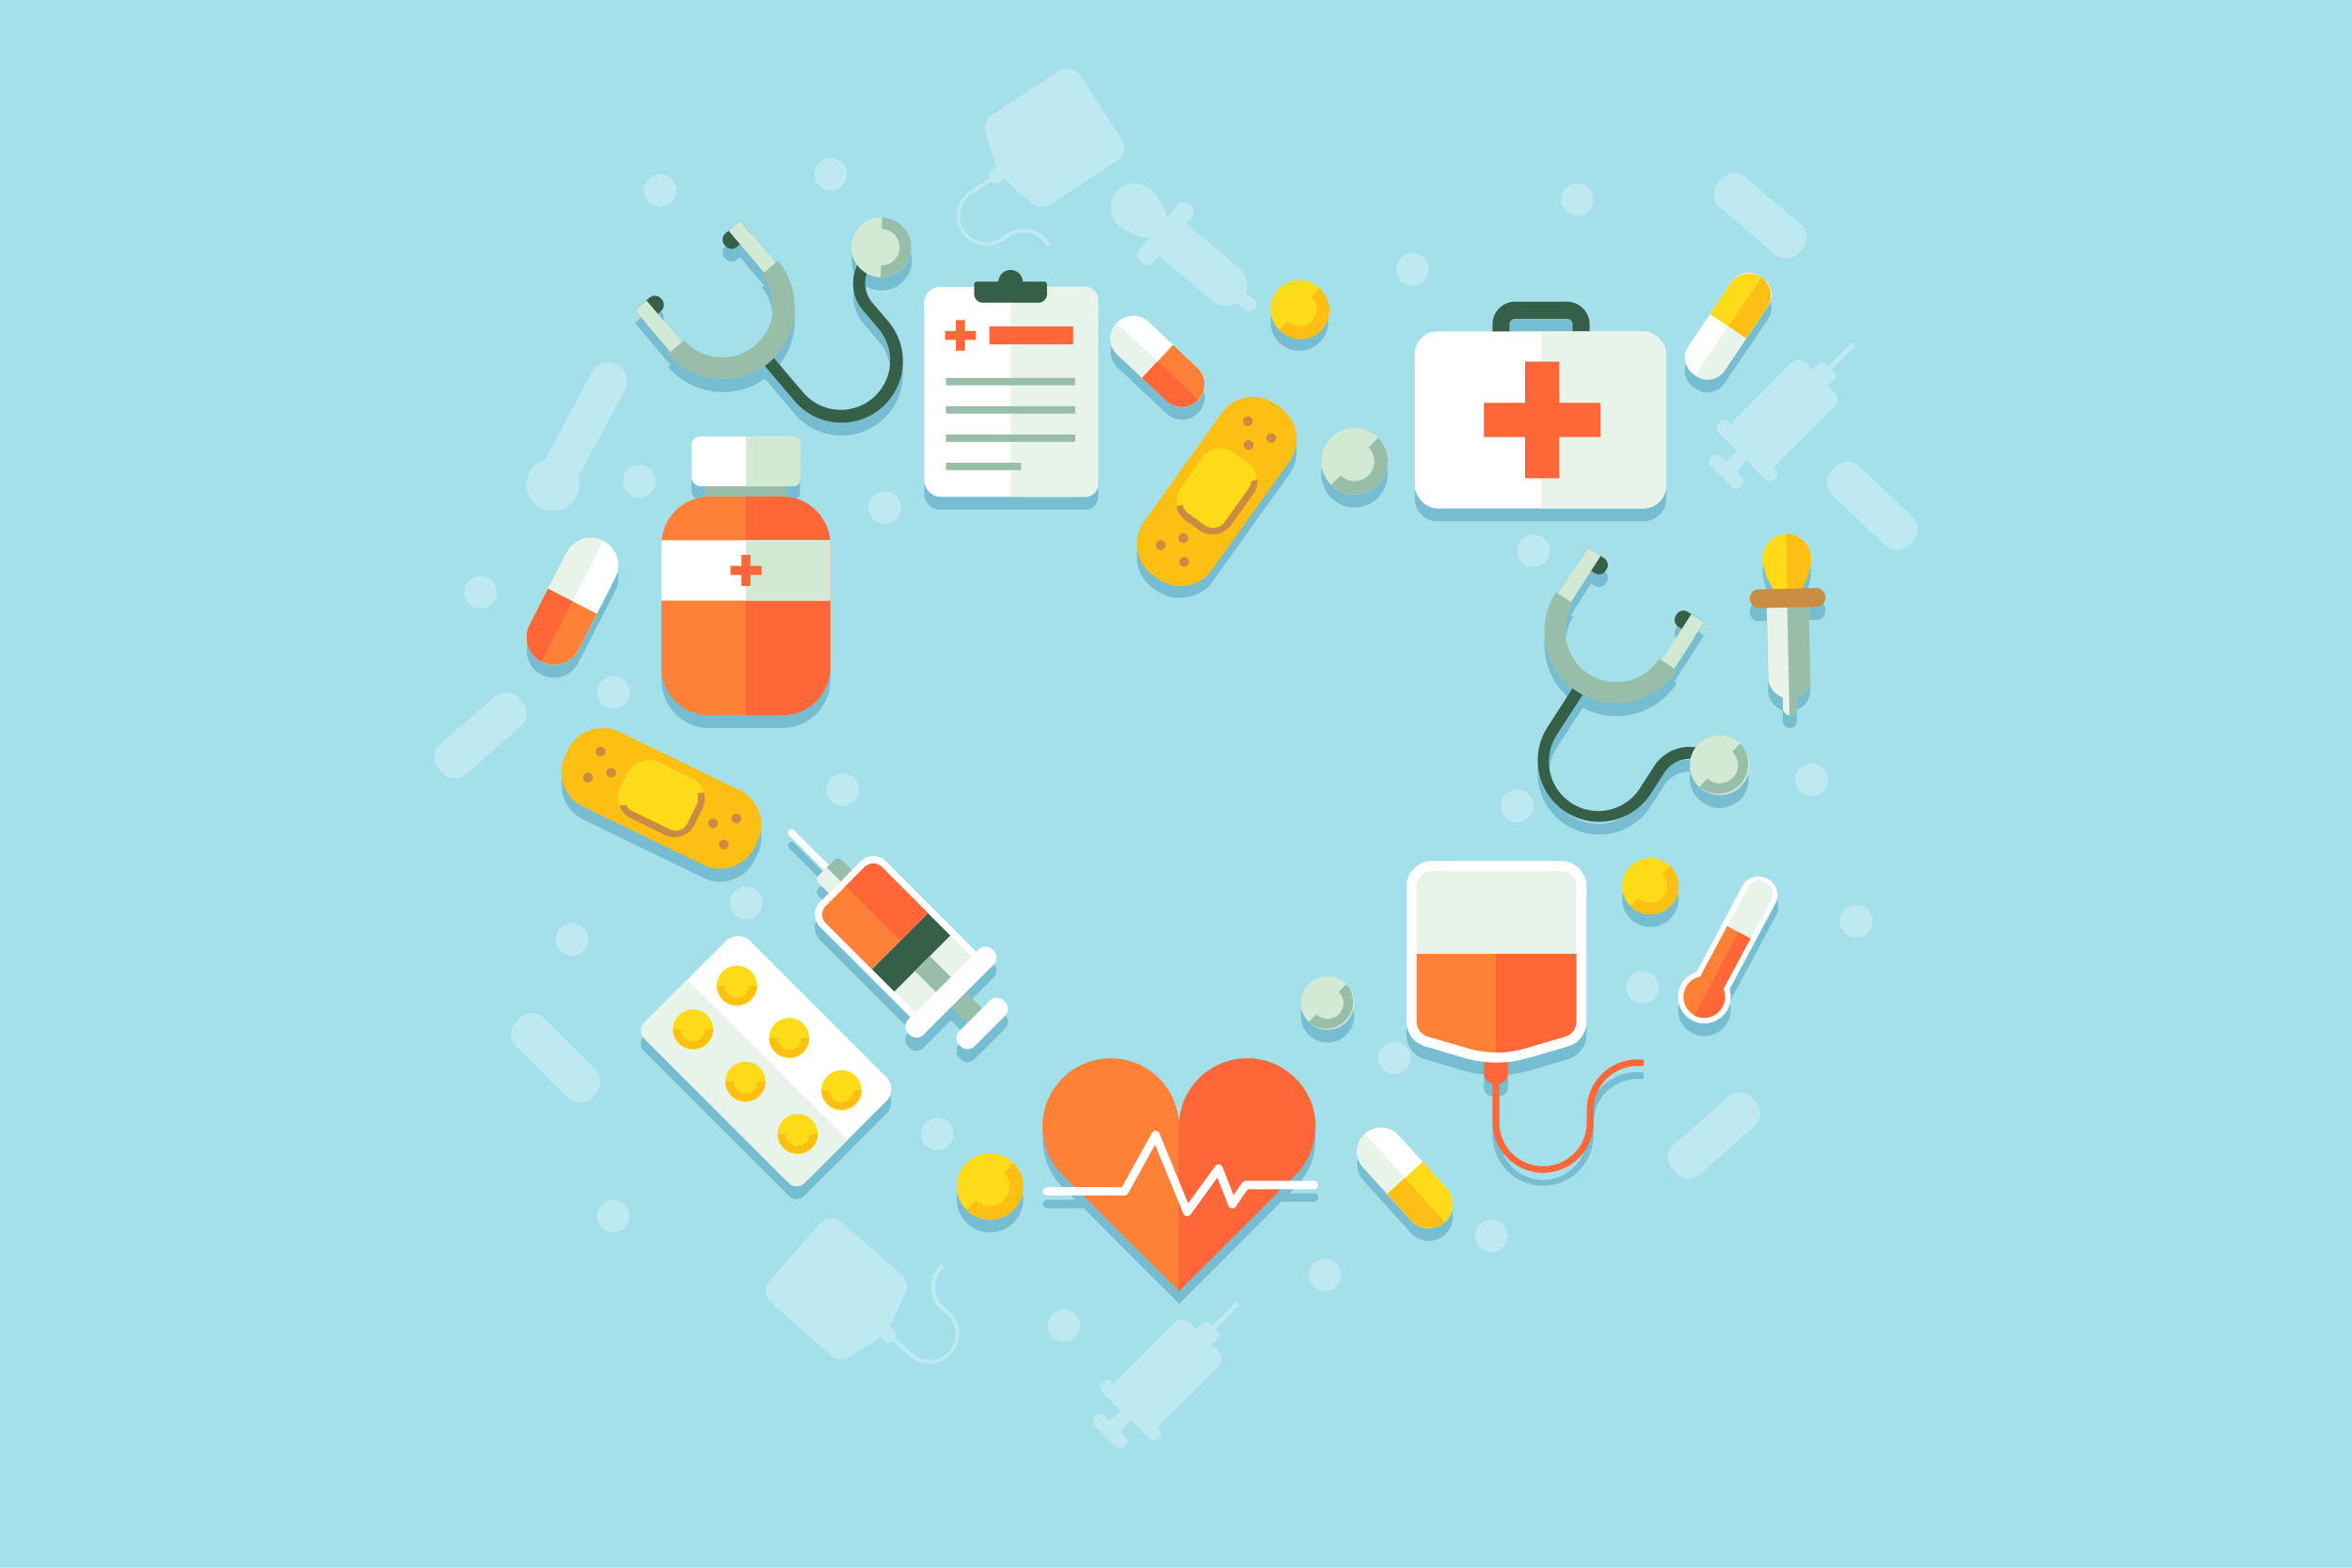 <svg xmlns="http://www.w3.org/2000/svg" viewBox="0 0 750 500"><defs><style>.cls-1{fill:#a4e0ea;}.cls-2{fill:#77bdd1;}.cls-3,.cls-4{fill:#fff;}.cls-3{opacity:0.3;}.cls-5{fill:#e8f4e9;}.cls-6{fill:#fedb19;}.cls-7{fill:#febf14;}.cls-8{fill:#d2e9d4;}.cls-9{fill:#98bea9;}.cls-10{fill:#ff8137;}.cls-11{fill:#ff6739;}.cls-12{fill:#365f49;}.cls-13{fill:#c98c42;}.cls-14{fill:none;}</style></defs><title>Asset 1</title><g id="Layer_2" data-name="Layer 2"><g id="BACKGROUND_2" data-name="BACKGROUND 2"><rect class="cls-1" width="750" height="500"/><g id="shadows"><path class="cls-2" d="M239.24,304.28a5.5,5.5,0,0,0-7.78,0l-24.64,24.64h0l-1.35,1.34a3.44,3.44,0,0,0-.25,4.84l23.26,23.26L250.14,380h0l1.6,1.6a3.44,3.44,0,0,0,4.84-.26l13.66-13.66h0l12.32-12.32a5.5,5.5,0,0,0,0-7.78Z"/><path class="cls-2" d="M417.32,318a8.5,8.5,0,1,0,12,0A8.5,8.5,0,0,0,417.32,318Z"/><circle class="cls-2" cx="431.93" cy="151.27" r="10.59"/><circle class="cls-2" cx="315.69" cy="382.5" r="10.59"/><path class="cls-2" d="M532.62,280.28a9,9,0,1,0,0,12.78A9,9,0,0,0,532.62,280.28Z"/><circle class="cls-2" cx="414.35" cy="102.67" r="9.2"/><path class="cls-2" d="M540.06,123.5l.44.3h0l.43.29a6.43,6.43,0,0,0,8.93-1.74l7-10.32h0l6.66-9.89h0l.3-.44a6.44,6.44,0,0,0-1.74-8.93l-.89-.6a6.44,6.44,0,0,0-8.93,1.74l-13.92,20.65A6.44,6.44,0,0,0,540.06,123.5Z"/><path class="cls-2" d="M418.85,380.66h-7.66l1.4-1.39,1-1a21.75,21.75,0,0,0-5.05-33.78,20.75,20.75,0,0,0-3.16-1.49,21.63,21.63,0,0,0-5.65-1.29c-.66-.06-1.32-.09-2-.09a21.76,21.76,0,0,0-21.76,21.76c0-.45,0-.89,0-1.33a.34.34,0,0,0,0-.1c0-.43-.07-.85-.12-1.26h0a21.75,21.75,0,1,0-37.44,17.58l0,0,.95.95.07.06,3.4,3.41h-8.89a1.33,1.33,0,1,0,0,2.66h11.55l30.51,30.51,32.59-32.58h10.32a1.34,1.34,0,1,0,0-2.67Z"/><path class="cls-2" d="M299.82,162.55h46.3a4,4,0,0,0,4.05-4.05V99.65a4,4,0,0,0-4.05-4.05H333.88v-.77a.91.91,0,0,0-.9-.91h-6.8a3.92,3.92,0,0,0-7.83,0h-6.8a.9.9,0,0,0-.9.91v.77H299.82a5.13,5.13,0,0,0-5.13,5.13v56.7A5.13,5.13,0,0,0,299.82,162.55Z"/><path class="cls-2" d="M535.17,204l1.09.7-6.42,10-.79-.5a16.23,16.23,0,0,1-27.31-17.56l-.79-.51,6.42-10,1.09.7a2.62,2.62,0,0,0,3.6-.78l.23-.37a2.59,2.59,0,0,0-.78-3.59l-5.16-3.32-3.05,4.74h0l-6.42,10-.79-.51a23,23,0,0,0,5.33,30.6l-8,12.38a19.59,19.59,0,1,0,33,21.19l4.28-6.66a9.58,9.58,0,0,1,8.37-4.39,9.54,9.54,0,0,0,2.78,9,9.65,9.65,0,0,0,3.22,2,9.58,9.58,0,0,0,8.5-1,6.86,6.86,0,0,0,.64-.46,8.81,8.81,0,0,0,1.12-1,9.53,9.53,0,0,0-13.91-13,10.28,10.28,0,0,0-.67.81,13.43,13.43,0,0,0-13.28,6l-4.28,6.65a15.75,15.75,0,1,1-26.5-17l8-12.38a23,23,0,0,0,30.05-7.86l-.79-.51,6.42-10h0l3-4.74L539.31,200h0l-1.09-.71a2.61,2.61,0,0,0-3.6.79l-.23.36A2.6,2.6,0,0,0,535.17,204Z"/><path class="cls-2" d="M213.06,117a23,23,0,0,0,30.82,3.81L253.41,132a19.59,19.59,0,0,0,29.87-25.36l-5.13-6a9.58,9.58,0,0,1-1.76-9.28,9.61,9.61,0,1,0-3-2.7,13.41,13.41,0,0,0,1.88,14.46l5.12,6a15.75,15.75,0,0,1-24,20.39L246.8,118.3a23,23,0,0,0,1.24-31l-.72.61L236,74.53l-3.69,3.14h0l-1,.84a2.6,2.6,0,0,0-.3,3.66l.28.33a2.6,2.6,0,0,0,3.67.3l1-.84L243.64,91l-.72.61a16.23,16.23,0,0,1-24.74,21l-.72.61-7.69-9,1-.84a2.6,2.6,0,0,0,.3-3.67l-.28-.33a2.6,2.6,0,0,0-3.67-.3l-1,.84h0L202.44,103l11.33,13.35Z"/><path class="cls-2" d="M211,176.4c0,.47-.06.92-.06,1.39V216.9a15.28,15.28,0,0,0,15.3,15.31h23.23a15.31,15.31,0,0,0,15.3-15.31V177.79c0-.47,0-.91-.06-1.39a15.26,15.26,0,0,0-2.89-7.61,15.43,15.43,0,0,0-3.85-3.71,15.19,15.19,0,0,0-8.23-2.58h1.14v-3.29h2.23a2,2,0,0,0,2-2V145.37a2,2,0,0,0-2-2H223.25a2.71,2.71,0,0,0-2.71,2.71v10.44a2.72,2.72,0,0,0,2.71,2.72h1.54v3.29H226A15.31,15.31,0,0,0,211,176.4Z"/><path class="cls-2" d="M261,285.75l3.18,3.18a.13.13,0,0,0,.18,0l3.72-3.71,3.52-3.53.09-.09-.09-.09h0l-3.18-3.18a1.7,1.7,0,0,0-2.4,0h0L264.35,280l-11.19-11.18a1.05,1.05,0,0,0-1.5,0l-.12.12a1.06,1.06,0,0,0,0,1.51l11.18,11.18-1.7,1.7A1.69,1.69,0,0,0,261,285.75Z"/><path class="cls-2" d="M305.93,337.42l.37.37a3.18,3.18,0,0,0,4.48,0l9.69-9.69a3.16,3.16,0,0,0,0-4.48l-.37-.37a3.16,3.16,0,0,0-4.48,0l-2.45,2.45-5.12-5.12,8.77-8.78a3.15,3.15,0,0,0,0-4.47l-.37-.37a3.16,3.16,0,0,0-4.48,0l-.7.69-28.83-28.83a5.63,5.63,0,0,0-7.95,0l-13,13a5.63,5.63,0,0,0,0,8l28.83,28.83-.7.69a3.18,3.18,0,0,0,0,4.48l.37.37a3.16,3.16,0,0,0,4.48,0l8.77-8.77,5.12,5.12-2.45,2.46A3.18,3.18,0,0,0,305.93,337.42Z"/><path class="cls-2" d="M240.67,274.26l.89-1.83a12.26,12.26,0,0,0-5.69-16.37L197.52,237.5a12.24,12.24,0,0,0-16.36,5.69l-.89,1.83A12.26,12.26,0,0,0,186,261.39L224.31,280A12.24,12.24,0,0,0,240.67,274.26Z"/><rect class="cls-2" x="354.44" y="147.58" width="67.11" height="26.54" rx="12.25" transform="translate(31.45 382.86) rotate(-54.43)"/><path class="cls-2" d="M458.35,166.26h65.76a7.19,7.19,0,0,0,7.19-7.19V117a7.19,7.19,0,0,0-7.19-7.2H506.89v-2.27a7.21,7.21,0,0,0-7.21-7.21H483.13a7.2,7.2,0,0,0-7.2,7.21v2.27H458.35a7.2,7.2,0,0,0-7.2,7.2v42.06A7.19,7.19,0,0,0,458.35,166.26Zm23-58.72a1.79,1.79,0,0,1,1.79-1.79h16.55a1.79,1.79,0,0,1,1.79,1.79v2.27H481.34Z"/><path class="cls-2" d="M563.92,283.79a6,6,0,0,0-8.06,2.44L541,314.05a8.39,8.39,0,1,0,10.52,5.63l14.89-27.83A6,6,0,0,0,563.92,283.79Z"/><path class="cls-2" d="M506,358v4a13.95,13.95,0,1,1-27.89,0V349.63a2.93,2.93,0,0,0,2.75-2.92v-3.92a35.36,35.36,0,0,0,6.36-1.22L500,337.83A8.17,8.17,0,0,0,505.9,330V286.87a8.17,8.17,0,0,0-8.18-8.17H456.67a8.17,8.17,0,0,0-8.18,8.17V330a8.19,8.19,0,0,0,5.88,7.85l12.81,3.74a35.39,35.39,0,0,0,6,1.19v3.95a2.93,2.93,0,0,0,2.76,2.92v12.42a16.11,16.11,0,1,0,32.22,0v-4a14,14,0,0,1,13.94-13.94h2v-2.17h-2A16.13,16.13,0,0,0,506,358Z"/><path class="cls-2" d="M582.06,194.4a2.77,2.77,0,0,0-2.83-2.71l-4.8.11a18.66,18.66,0,0,0,3.06-9.59,8.12,8.12,0,0,0-3.55-6.58c-.21-.14-.43-.27-.65-.39a7.65,7.65,0,0,0-3.7-.89,7.9,7.9,0,0,0-7.55,8.2,18.57,18.57,0,0,0,3.47,9.44l-4.8.1a2.78,2.78,0,0,0-2.71,2.83v.46a2.76,2.76,0,0,0,2.83,2.71l2.52-.05.48,22.22a6.75,6.75,0,0,0,4.62,6.26l.07,3.47a2.26,2.26,0,0,0,2.11,2.2h.2a2.25,2.25,0,0,0,2.21-2.3l-.07-3.48a6.74,6.74,0,0,0,4.34-6.45l-.48-22.22,2.52-.06a2.77,2.77,0,0,0,2.71-2.83Z"/><path class="cls-2" d="M180.37,215.31a8.32,8.32,0,0,0,2.16-1.44,8.91,8.91,0,0,0,1.92-2.48l11.77-23a8.75,8.75,0,0,0-3.8-11.76h0a8.74,8.74,0,0,0-11.75,3.8l-5.89,11.5h0l-5.88,11.51a8.72,8.72,0,0,0,11.48,11.88Z"/><path class="cls-2" d="M372,131.92a7.23,7.23,0,0,0,10.19-.32,7.19,7.19,0,0,0,1.86-6,7.33,7.33,0,0,0-2.18-4.14l-15.53-14.6a7.2,7.2,0,0,0-10.18.32h0a7.2,7.2,0,0,0,.31,10.18Z"/><path class="cls-2" d="M463.22,387.6a7.78,7.78,0,0,0-.5-2.21,7.64,7.64,0,0,0-1.46-2.37l-15.18-16.77a7.66,7.66,0,0,0-10.81-.54h0a7.65,7.65,0,0,0-.53,10.8l7.59,8.38h0l7.59,8.39a7.65,7.65,0,0,0,13.3-5.69Z"/></g><g id="pattern"><path class="cls-3" d="M471.9,390.5a5.18,5.18,0,1,0,7.32,0A5.19,5.19,0,0,0,471.9,390.5Z"/><path class="cls-3" d="M200.2,149.8a5.18,5.18,0,1,0,7.32,0A5.19,5.19,0,0,0,200.2,149.8Z"/><path class="cls-3" d="M441,333.81a5.18,5.18,0,1,0,7.33,0A5.19,5.19,0,0,0,441,333.81Z"/><path class="cls-3" d="M480.15,253.36a5.18,5.18,0,1,0,7.32,0A5.18,5.18,0,0,0,480.15,253.36Z"/><path class="cls-3" d="M261.23,51.88a5.18,5.18,0,1,0,7.33,0A5.18,5.18,0,0,0,261.23,51.88Z"/><circle class="cls-3" cx="153.24" cy="188.91" r="5.18"/><path class="cls-3" d="M191.94,384.22a5.18,5.18,0,1,0,7.32,0A5.17,5.17,0,0,0,191.94,384.22Z"/><path class="cls-3" d="M178.75,295.93a5.18,5.18,0,1,0,7.33,0A5.19,5.19,0,0,0,178.75,295.93Z"/><path class="cls-3" d="M191.94,217.12a5.18,5.18,0,1,0,7.32,0A5.16,5.16,0,0,0,191.94,217.12Z"/><path class="cls-3" d="M234.29,284.28a5.18,5.18,0,1,0,7.32,0A5.17,5.17,0,0,0,234.29,284.28Z"/><path class="cls-3" d="M265.06,248.18a5.18,5.18,0,1,0,7.33,0A5.18,5.18,0,0,0,265.06,248.18Z"/><path class="cls-3" d="M335.51,419.15a5.18,5.18,0,1,0,7.33,0A5.19,5.19,0,0,0,335.51,419.15Z"/><path class="cls-3" d="M418.83,403a5.18,5.18,0,1,0,7.32,0A5.18,5.18,0,0,0,418.83,403Z"/><path class="cls-3" d="M295.19,358a5.18,5.18,0,1,0,7.33,0A5.18,5.18,0,0,0,295.19,358Z"/><path class="cls-3" d="M520.15,311.2a5.18,5.18,0,1,0,7.32,0A5.18,5.18,0,0,0,520.15,311.2Z"/><path class="cls-3" d="M574,245a5.18,5.18,0,1,0,7.33,0A5.19,5.19,0,0,0,574,245Z"/><path class="cls-3" d="M485.33,172a5.18,5.18,0,1,0,7.32,0A5.19,5.19,0,0,0,485.33,172Z"/><path class="cls-3" d="M206.89,57.06a5.18,5.18,0,1,0,7.32,0A5.16,5.16,0,0,0,206.89,57.06Z"/><path class="cls-3" d="M446.76,82.25a5.18,5.18,0,1,0,7.32,0A5.18,5.18,0,0,0,446.76,82.25Z"/><path class="cls-3" d="M278.47,158.2a5.18,5.18,0,1,0,7.33,0A5.18,5.18,0,0,0,278.47,158.2Z"/><path class="cls-3" d="M499.33,60a5.18,5.18,0,1,0,7.32,0A5.19,5.19,0,0,0,499.33,60Z"/><path class="cls-3" d="M588.18,290.14a5.18,5.18,0,1,0,7.33,0A5.19,5.19,0,0,0,588.18,290.14Z"/><path class="cls-3" d="M542.69,373.94h0l8.07-7.11,8.7-7.64a5.47,5.47,0,0,0,.5-7.72l-.55-.61h0l-.53-.61a5.48,5.48,0,0,0-7.72-.49l-8.69,7.65-8.08,7.1h0l-.62.55a5.46,5.46,0,0,0-.5,7.71l1.1,1.24a5.46,5.46,0,0,0,7.71.5Z"/><path class="cls-3" d="M165.17,334.34h0l7.63,7.59,8.2,8.18a5.47,5.47,0,0,0,7.73,0l.58-.58h0l.58-.58a5.47,5.47,0,0,0,0-7.73L181.67,333l-7.62-7.59h0l-.58-.59a5.47,5.47,0,0,0-7.73,0L164.57,326a5.47,5.47,0,0,0,0,7.73Z"/><path class="cls-3" d="M149.32,246.34h0l8.07-7.1,8.7-7.65a5.46,5.46,0,0,0,.5-7.71l-.55-.62h0l-.54-.61a5.46,5.46,0,0,0-7.71-.5l-8.7,7.65L141,236.9h0l-.62.54a5.46,5.46,0,0,0-.5,7.71l1.09,1.24a5.47,5.47,0,0,0,7.72.5Z"/><path class="cls-3" d="M549.06,66.6h0l8.16,7L566,81.15a5.47,5.47,0,0,0,7.71-.59l.53-.62h0l.53-.62a5.47,5.47,0,0,0-.58-7.71l-8.8-7.54-8.16-7h0l-.62-.53a5.46,5.46,0,0,0-7.71.58l-1.08,1.26a5.46,5.46,0,0,0,.59,7.7Z"/><path class="cls-3" d="M584.88,158.48h0l7.82,7.39,8.41,8a5.48,5.48,0,0,0,7.73-.22l.56-.6h0l.56-.59a5.46,5.46,0,0,0-.21-7.72l-8.41-8-7.82-7.4h0l-.6-.57a5.46,5.46,0,0,0-7.72.22l-1.14,1.2a5.46,5.46,0,0,0,.22,7.72Z"/><path class="cls-3" d="M546,145.46l-.42.42a2,2,0,0,0,0,2.8l6.6,6.6a2,2,0,0,0,2.8,0l.42-.42a2,2,0,0,0,0-2.79l-1.71-1.72L557,147l5.9,5.91a2,2,0,0,0,2.8,0l.42-.42a2,2,0,0,0,0-2.8l-.55-.55,19.28-19.28a3.5,3.5,0,0,0,0-5l-2-2h0l2.17-2.17h0l.11-.1a1,1,0,0,0,0-1.38l-.11-.11h0L583.94,118l7.45-7.45a.66.66,0,0,0,0-.94l-.14-.14a.66.66,0,0,0-.94,0l-7.45,7.45.6.6h0l-.6-.6-1.23-1.23a1,1,0,0,0-1.39,0L578,117.92l-2-2a3.52,3.52,0,0,0-5,0L551.72,135.2l-.55-.55a2,2,0,0,0-2.79,0l-.43.42a2,2,0,0,0,0,2.8l5.91,5.91-3.4,3.4-1.71-1.72A2,2,0,0,0,546,145.46Z"/><path class="cls-3" d="M349.46,451.52l-.42.42a2,2,0,0,0,0,2.8l6.61,6.6a2,2,0,0,0,2.79,0l.43-.42a2,2,0,0,0,0-2.79l-1.72-1.72,3.4-3.4,5.91,5.91a2,2,0,0,0,2.79,0l.42-.42a2,2,0,0,0,0-2.8l-.55-.55,19.29-19.28a3.52,3.52,0,0,0,0-5l-2-2h0l2.17-2.17h0l.1-.1a1,1,0,0,0,0-1.39l-.1-.1h0L387.45,424l7.45-7.45a.65.65,0,0,0,0-.93l-.14-.15a.66.66,0,0,0-.94,0l-7.45,7.45.6.61h0l-.6-.61-1.23-1.23a1,1,0,0,0-1.38,0L381.48,424l-2-2a3.49,3.49,0,0,0-5,0l-19.29,19.28-.55-.55a2,2,0,0,0-2.79,0l-.43.42a2,2,0,0,0,0,2.8l5.91,5.9-3.4,3.4-1.71-1.71A2,2,0,0,0,349.46,451.52Z"/><path class="cls-3" d="M196.83,116.25a6,6,0,0,0-8.07,2.45l-14.89,27.82a8.4,8.4,0,1,0,10.51,5.63l14.89-27.83A6,6,0,0,0,196.83,116.25Z"/><path class="cls-3" d="M300.15,417.68l1.8,1.58A8.29,8.29,0,0,1,291,431.71l-5.54-4.88a1.64,1.64,0,0,0-.16-2.31l-1.82-1.6a21.66,21.66,0,0,0,1.95-3.33l3.36-7.18a4.86,4.86,0,0,0-1.2-5.71l-19.23-16.92a4.86,4.86,0,0,0-6.86.44l-16.12,18.32a4.85,4.85,0,0,0,.44,6.86l19.23,16.93a4.87,4.87,0,0,0,5.82.45l6.7-4.24a20.81,20.81,0,0,0,2.88-2.22l1.84,1.62a1.64,1.64,0,0,0,2.32-.14l5.54,4.87a9.58,9.58,0,0,0,12.65-14.38l-1.8-1.58a8.3,8.3,0,0,1-.75-11.7l.8-.91-1-.85-.79.91A9.59,9.59,0,0,0,300.15,417.68Z"/><path class="cls-3" d="M321.12,74.45l-2,1.31A8.29,8.29,0,1,1,310,61.92l6.16-4.06a1.64,1.64,0,0,0,2.27.46l2-1.34a20.63,20.63,0,0,0,2.69,2.76l6,5.13a4.87,4.87,0,0,0,5.82.36l21.4-14.1a4.86,4.86,0,0,0,1.38-6.73L344.38,24a4.85,4.85,0,0,0-6.73-1.39l-21.4,14.1a4.85,4.85,0,0,0-2,5.48l2.33,7.58A21.1,21.1,0,0,0,318,53.16l-2.05,1.35a1.64,1.64,0,0,0-.47,2.27l-6.16,4.06a9.58,9.58,0,0,0,10.54,16l2-1.32a8.32,8.32,0,0,1,11.49,2.36l.66,1,1.07-.71-.66-1A9.59,9.59,0,0,0,321.12,74.45Z"/><path class="cls-3" d="M379.09,65a2.6,2.6,0,0,0-3.67.3l-3.21,3.79a18.53,18.53,0,0,0-5.15-8.64,8.07,8.07,0,0,0-7.28-1.71,7.46,7.46,0,0,0-3.84,2.41h0a7.88,7.88,0,0,0,1.13,11.08,18.54,18.54,0,0,0,9.37,3.66l-3.21,3.79a2.6,2.6,0,0,0,.3,3.67l.6.51a2.61,2.61,0,0,0,3.68-.3l1.73-2,17,14.37a6.71,6.71,0,0,0,7.74.68l2.65,2.25a2.26,2.26,0,1,0,2.93-3.44l-2.66-2.25a6.73,6.73,0,0,0-1.94-7.53l-17-14.37,1.74-2a2.6,2.6,0,0,0-.31-3.67Z"/></g><g id="elements"><path class="cls-4" d="M250.14,375.92,206.82,332.6a5.5,5.5,0,0,1,0-7.78l24.64-24.64a5.5,5.5,0,0,1,7.78,0l43.32,43.32a5.5,5.5,0,0,1,0,7.78l-24.64,24.64A5.5,5.5,0,0,1,250.14,375.92Z"/><path class="cls-5" d="M270.24,363.6l-13.66,13.66a3.44,3.44,0,0,1-4.84.26L205.22,331a3.44,3.44,0,0,1,.25-4.84l13.67-13.66Z"/><path class="cls-6" d="M235,320.8a6.41,6.41,0,1,1,6.41-6.4A6.41,6.41,0,0,1,235,320.8Z"/><path class="cls-7" d="M228.59,314.4a6.41,6.41,0,0,0,12.81,0Z"/><path class="cls-6" d="M235,318.2a3.81,3.81,0,1,1,3.81-3.8A3.8,3.8,0,0,1,235,318.2Z"/><path class="cls-6" d="M251.67,337.47a6.4,6.4,0,1,1,6.4-6.4A6.4,6.4,0,0,1,251.67,337.47Z"/><path class="cls-7" d="M245.26,331.07a6.41,6.41,0,0,0,12.81,0Z"/><path class="cls-6" d="M251.67,334.88a3.81,3.81,0,1,1,3.8-3.81A3.81,3.81,0,0,1,251.67,334.88Z"/><path class="cls-6" d="M268.34,354.15a6.41,6.41,0,1,1,6.41-6.4A6.4,6.4,0,0,1,268.34,354.15Z"/><path class="cls-7" d="M261.94,347.75a6.41,6.41,0,0,0,12.81,0Z"/><path class="cls-6" d="M268.34,351.55a3.81,3.81,0,1,1,3.81-3.8A3.8,3.8,0,0,1,268.34,351.55Z"/><path class="cls-6" d="M221,334.75a6.4,6.4,0,1,0-6.41-6.4A6.4,6.4,0,0,0,221,334.75Z"/><path class="cls-7" d="M227.44,328.35a6.41,6.41,0,0,1-12.81,0Z"/><path class="cls-6" d="M221,332.16a3.81,3.81,0,1,0-3.81-3.81A3.81,3.81,0,0,0,221,332.16Z"/><path class="cls-6" d="M237.71,351.43a6.41,6.41,0,1,0-6.4-6.4A6.41,6.41,0,0,0,237.71,351.43Z"/><path class="cls-7" d="M244.12,345a6.41,6.41,0,0,1-12.81,0Z"/><path class="cls-6" d="M237.71,348.83a3.81,3.81,0,1,0-3.8-3.8A3.81,3.81,0,0,0,237.71,348.83Z"/><path class="cls-6" d="M254.39,368.1a6.4,6.4,0,1,0-6.41-6.4A6.4,6.4,0,0,0,254.39,368.1Z"/><path class="cls-7" d="M260.79,361.7a6.41,6.41,0,0,1-12.81,0Z"/><path class="cls-6" d="M254.39,365.51a3.81,3.81,0,1,0-3.81-3.81A3.81,3.81,0,0,0,254.39,365.51Z"/><path class="cls-8" d="M429.35,325.92a8.5,8.5,0,1,1,0-12A8.51,8.51,0,0,1,429.35,325.92Z"/><path class="cls-9" d="M417.32,325.92a8.5,8.5,0,0,0,12-12Z"/><path class="cls-8" d="M426.91,323.49a5.06,5.06,0,1,1,0-7.15A5.06,5.06,0,0,1,426.91,323.49Z"/><path class="cls-8" d="M439.42,154.66a10.59,10.59,0,1,1,0-15A10.57,10.57,0,0,1,439.42,154.66Z"/><path class="cls-9" d="M424.45,154.66a10.59,10.59,0,1,0,15-15Z"/><path class="cls-8" d="M436.38,151.62a6.29,6.29,0,1,1,0-8.9A6.29,6.29,0,0,1,436.38,151.62Z"/><circle class="cls-6" cx="315.69" cy="378.4" r="10.59"/><path class="cls-7" d="M308.2,385.89a10.59,10.59,0,0,0,15-15Z"/><path class="cls-6" d="M320.13,382.85a6.29,6.29,0,1,1,0-8.9A6.28,6.28,0,0,1,320.13,382.85Z"/><path class="cls-6" d="M532.62,289a9,9,0,1,1,0-12.78A9,9,0,0,1,532.62,289Z"/><path class="cls-7" d="M519.83,289a9,9,0,0,0,12.79-12.78Z"/><path class="cls-6" d="M530,286.37a5.37,5.37,0,1,1,0-7.6A5.36,5.36,0,0,1,530,286.37Z"/><circle class="cls-6" cx="414.35" cy="98.57" r="9.2"/><path class="cls-7" d="M407.84,105.08a9.21,9.21,0,1,0,13-13Z"/><path class="cls-6" d="M418.22,102.44a5.47,5.47,0,1,1,0-7.74A5.47,5.47,0,0,1,418.22,102.44Z"/><path class="cls-4" d="M563.8,97.61l-13.92,20.65A6.43,6.43,0,0,1,541,120l-.89-.6a6.44,6.44,0,0,1-1.74-8.93l13.92-20.65a6.44,6.44,0,0,1,8.93-1.74l.89.6A6.44,6.44,0,0,1,563.8,97.61Z"/><path class="cls-6" d="M556.84,107.94l6.66-9.89a7,7,0,0,0-1.89-9.67h0a7,7,0,0,0-9.67,1.89l-6.66,9.88Z"/><path class="cls-5" d="M561.61,88.38a7,7,0,0,1,1.88,9.68l-13.31,19.76a7,7,0,0,1-9.68,1.88Z"/><path class="cls-7" d="M561.61,88.38a7,7,0,0,1,1.88,9.68l-6.65,9.87L551.06,104Z"/><path class="cls-10" d="M418.08,351.66a21.77,21.77,0,0,0-42.14,7.65,21.76,21.76,0,1,0-37.61,14.89l0,0,.95.95.07.07,36.57,36.57,36.65-36.64,1-1a21.79,21.79,0,0,0,4.52-22.54Z"/><path class="cls-11" d="M418.08,351.66a21.77,21.77,0,0,0-42.14,7.65,21.71,21.71,0,0,0-.17-2.69v55l.17.17,36.65-36.64,1-1a21.79,21.79,0,0,0,4.52-22.54Z"/><path class="cls-4" d="M378.55,387.88h-.16a1.31,1.31,0,0,1-1.07-.81l-9-22-8.57,15.52a1.33,1.33,0,0,1-1.17.69H333.88a1.33,1.33,0,1,1,0-2.66h23.89l9.54-17.27a1.33,1.33,0,0,1,2.4.13l9.17,22.34,8.65-11.91a1.34,1.34,0,0,1,1.25-.54,1.36,1.36,0,0,1,1.07.84l3.49,9,2.75-4a1.33,1.33,0,0,1,1.1-.59h21.66a1.34,1.34,0,1,1,0,2.67h-21l-3.78,5.55a1.33,1.33,0,0,1-2.34-.26l-3.53-9-8.62,11.86A1.35,1.35,0,0,1,378.55,387.88Z"/><rect class="cls-4" x="294.69" y="91.5" width="55.48" height="66.95" rx="5.13"/><path class="cls-5" d="M350.17,95.55V154.4a4,4,0,0,1-4.05,4.06H322.26v-67h23.86A4,4,0,0,1,350.17,95.55Z"/><path class="cls-12" d="M326.18,89.82a3.92,3.92,0,0,0-7.83,0h-6.8a.9.9,0,0,0-.9.91v3.06a2.74,2.74,0,0,0,2.74,2.75h17.74a2.75,2.75,0,0,0,2.75-2.75V90.73a.91.91,0,0,0-.9-.91Z"/><rect class="cls-11" x="301.38" y="105.54" width="9.76" height="2.86"/><rect class="cls-11" x="301.38" y="105.54" width="9.76" height="2.86" transform="translate(413.23 -199.29) rotate(90)"/><rect class="cls-11" x="315.48" y="104.11" width="26.73" height="5.73"/><rect class="cls-9" x="301.66" y="120.53" width="41.21" height="2.37"/><rect class="cls-9" x="301.66" y="129.55" width="41.21" height="2.37"/><rect class="cls-9" x="301.66" y="138.57" width="41.21" height="2.37"/><rect class="cls-9" x="301.66" y="147.59" width="23.92" height="2.37"/><path class="cls-12" d="M499.34,259a19.63,19.63,0,0,1-5.88-27.08l9.73-15.13,3.22,2.08L496.69,234a15.75,15.75,0,1,0,26.5,17l4.28-6.65a13.43,13.43,0,0,1,18.56-4l3.36,2.16-2.07,3.23L544,243.54a9.61,9.61,0,0,0-13.26,2.88l-4.28,6.66A19.62,19.62,0,0,1,499.34,259Z"/><path class="cls-12" d="M504.13,176.6h6.14a2.6,2.6,0,0,1,2.6,2.6v.43a2.6,2.6,0,0,1-2.6,2.6h-6.13a0,0,0,0,1,0,0V176.6A0,0,0,0,1,504.13,176.6Z" transform="translate(177.73 -246.43) rotate(32.73)"/><path class="cls-12" d="M533.81,195.68h6.14a2.6,2.6,0,0,1,2.6,2.6v.43a2.61,2.61,0,0,1-2.61,2.61h-6.13a0,0,0,0,1,0,0v-5.64A0,0,0,0,1,533.81,195.68Z" transform="translate(883.53 656.51) rotate(-147.26)"/><rect class="cls-8" x="500.57" y="174.41" width="4.84" height="19.93" transform="translate(179.57 -242.7) rotate(32.73)"/><rect class="cls-8" x="533.54" y="195.6" width="4.84" height="19.93" transform="translate(196.26 -257.16) rotate(32.73)"/><path class="cls-9" d="M503,220.62a23,23,0,0,1-6.89-31.71l5.65,3.63a16.23,16.23,0,0,0,27.31,17.56l5.65,3.63A23,23,0,0,1,503,220.62Z"/><path class="cls-8" d="M555.33,250.58a9.54,9.54,0,1,1-.43-13.48A9.54,9.54,0,0,1,555.33,250.58Z"/><path class="cls-9" d="M554.9,237.1l-13,13.91a9.54,9.54,0,0,0,13-13.91Z"/><path class="cls-8" d="M552.62,248a5.82,5.82,0,1,1-.26-8.22A5.81,5.81,0,0,1,552.62,248Z"/><path class="cls-12" d="M281,130.16a19.61,19.61,0,0,1-27.62-2.25L241.77,114.2l2.92-2.48,11.65,13.71a15.75,15.75,0,0,0,24-20.39l-5.12-6a13.43,13.43,0,0,1,1.54-18.93l3.05-2.59,2.48,2.93L279.25,83a9.62,9.62,0,0,0-1.1,13.53l5.13,6A19.61,19.61,0,0,1,281,130.16Z"/><path class="cls-12" d="M203.22,95.43h6.14A2.6,2.6,0,0,1,212,98v.43a2.61,2.61,0,0,1-2.61,2.61h-6.13a0,0,0,0,1,0,0V95.43A0,0,0,0,1,203.22,95.43Z" transform="translate(-14.24 157.75) rotate(-40.34)"/><path class="cls-12" d="M230.11,72.59h6.14a2.6,2.6,0,0,1,2.6,2.6v.43a2.6,2.6,0,0,1-2.6,2.6h-6.13a0,0,0,0,1,0,0V72.59a0,0,0,0,1,0,0Z" transform="translate(462.02 -18.92) rotate(139.65)"/><rect class="cls-8" x="208.31" y="95" width="4.84" height="19.93" transform="translate(-17.83 161.4) rotate(-40.35)"/><rect class="cls-8" x="238.18" y="69.63" width="4.84" height="19.93" transform="translate(5.68 174.66) rotate(-40.34)"/><path class="cls-9" d="M245.4,115.52a23,23,0,0,1-32.34-2.63l5.12-4.35a16.23,16.23,0,0,0,24.74-21L248,83.17A23,23,0,0,1,245.4,115.52Z"/><path class="cls-8" d="M290.56,79.12a9.53,9.53,0,1,1-9.32-9.74A9.52,9.52,0,0,1,290.56,79.12Z"/><path class="cls-9" d="M281.24,69.38l-.41,19.06a9.53,9.53,0,0,0,.41-19.06Z"/><path class="cls-8" d="M286.85,79a5.82,5.82,0,1,1-5.69-5.94A5.82,5.82,0,0,1,286.85,79Z"/><rect class="cls-4" x="220.54" y="139.24" width="34.58" height="15.87" rx="2.71"/><path class="cls-8" d="M253.09,139.24h-15.2v15.87h15.2a2,2,0,0,0,2-2V141.27A2,2,0,0,0,253.09,139.24Z"/><rect class="cls-9" x="224.79" y="155.1" width="26.07" height="3.3"/><path class="cls-10" d="M264.75,173.69V212.8a15.29,15.29,0,0,1-15.3,15.31H226.22a15.28,15.28,0,0,1-15.3-15.31V173.69c0-.47,0-.91.06-1.39a15.32,15.32,0,0,1,15.24-13.91h23.23a15.3,15.3,0,0,1,15.23,13.91C264.72,172.78,264.75,173.22,264.75,173.69Z"/><path class="cls-11" d="M264.75,173.7v39.1a15.27,15.27,0,0,1-15.3,15.3H237.89V158.39h11.56a15.32,15.32,0,0,1,15.24,13.91C264.72,172.78,264.75,173.22,264.75,173.7Z"/><path class="cls-4" d="M264.75,173.69v17.86H210.92V173.69c0-.47,0-.91.06-1.39h53.7C264.72,172.78,264.75,173.22,264.75,173.69Z"/><path class="cls-8" d="M264.75,173.7v17.85H237.89V172.3h26.8C264.72,172.78,264.75,173.22,264.75,173.7Z"/><rect class="cls-11" x="232.93" y="180.47" width="9.93" height="2.91"/><rect class="cls-11" x="232.93" y="180.47" width="9.92" height="2.91" transform="translate(419.81 -55.96) rotate(90)"/><path class="cls-4" d="M315.23,307.51l-20.94,20.93-32.78-32.78a5.63,5.63,0,0,1,0-8l13-13a5.63,5.63,0,0,1,7.95,0Z"/><path class="cls-5" d="M281.25,276.58l30.92,30.93-17.88,17.87-30.92-30.92a3.92,3.92,0,0,1,0-5.55l12.31-12.32A3.94,3.94,0,0,1,281.25,276.58Z"/><rect class="cls-12" x="277.89" y="298.69" width="25.27" height="10.11" transform="translate(-129.68 294.4) rotate(-45)"/><rect class="cls-9" x="300.27" y="303.36" width="6.77" height="27.01" transform="translate(-135.12 307.52) rotate(-45)"/><path class="cls-4" d="M316.82,307.71,294.49,330a3.16,3.16,0,0,1-4.48,0l-.37-.37a3.18,3.18,0,0,1,0-4.48L312,302.86a3.16,3.16,0,0,1,4.48,0l.37.37A3.16,3.16,0,0,1,316.82,307.71Z"/><path class="cls-5" d="M271.62,277.59l-7.24,7.24a.13.13,0,0,1-.18,0L261,281.65a1.69,1.69,0,0,1,0-2.39l5-5a1.7,1.7,0,0,1,2.4,0l3.18,3.19A.11.11,0,0,1,271.62,277.59Z"/><path class="cls-9" d="M266,274.24l-2.41,2.41,4.47,4.47,3.61-3.62-3.27-3.26A1.68,1.68,0,0,0,266,274.24Z"/><path class="cls-4" d="M264.35,275.93l-1.63,1.63-11.18-11.18a1.06,1.06,0,0,1,0-1.51l.12-.12a1.05,1.05,0,0,1,1.5,0Z"/><path class="cls-10" d="M281.25,276.58l14.65,14.65L278,309.11l-14.65-14.65a3.92,3.92,0,0,1,0-5.55l12.31-12.32A3.94,3.94,0,0,1,281.25,276.58Z"/><path class="cls-11" d="M275.69,276.59l-6.06,6.06,17.42,17.43,8.85-8.85-14.65-14.65A3.94,3.94,0,0,0,275.69,276.59Z"/><path class="cls-4" d="M320.47,324l-9.69,9.69a3.18,3.18,0,0,1-4.48,0l-.37-.37a3.18,3.18,0,0,1,0-4.48l9.69-9.69a3.16,3.16,0,0,1,4.48,0l.37.37A3.16,3.16,0,0,1,320.47,324Z"/><path class="cls-7" d="M240.67,270.16l.89-1.83A12.26,12.26,0,0,0,235.87,252L197.52,233.4a12.24,12.24,0,0,0-16.36,5.69l-.89,1.83A12.26,12.26,0,0,0,186,257.29l38.35,18.56A12.24,12.24,0,0,0,240.67,270.16Z"/><rect class="cls-6" x="200.92" y="241.36" width="20" height="26.54" rx="7.28" transform="translate(531.99 175.69) rotate(115.82)"/><path class="cls-13" d="M224,258l-2.37,4.89a7.27,7.27,0,0,1-9.72,3.38L201.17,261a7.26,7.26,0,0,1-3.65-4l26.94-4.29A7.23,7.23,0,0,1,224,258Z"/><rect class="cls-6" x="199.94" y="246.92" width="21.94" height="15.4" rx="4.28" transform="translate(132 -66.45) rotate(25.83)"/><path class="cls-13" d="M190.82,241.09a1.55,1.55,0,1,0-.72-2.07A1.55,1.55,0,0,0,190.82,241.09Z"/><path class="cls-13" d="M186.82,249.36a1.55,1.55,0,1,0-.72-2.07A1.54,1.54,0,0,0,186.82,249.36Z"/><path class="cls-13" d="M194.22,247.84a1.55,1.55,0,1,0-.72-2.07A1.54,1.54,0,0,0,194.22,247.84Z"/><path class="cls-13" d="M234.12,262.47a1.55,1.55,0,1,1,2.07-.72A1.55,1.55,0,0,1,234.12,262.47Z"/><path class="cls-13" d="M230.12,270.74a1.54,1.54,0,1,1,2.06-.72A1.55,1.55,0,0,1,230.12,270.74Z"/><path class="cls-13" d="M226.72,264a1.55,1.55,0,1,1,2.07-.72A1.54,1.54,0,0,1,226.72,264Z"/><path class="cls-7" d="M369.31,184.63l-1.66-1.18a12.26,12.26,0,0,1-2.84-17.09L389.6,131.7a12.26,12.26,0,0,1,17.09-2.84l1.65,1.19a12.24,12.24,0,0,1,2.84,17.09L386.4,181.8A12.25,12.25,0,0,1,369.31,184.63Z"/><rect class="cls-6" x="378" y="143.48" width="20" height="26.54" rx="7.28" transform="translate(163.59 -196.46) rotate(35.57)"/><path class="cls-13" d="M399.61,157.69l-7,9.75a7.27,7.27,0,0,1-10.15,1.68L378.07,166a7.23,7.23,0,0,1-2.89-4.45l25.76-8.68A7.22,7.22,0,0,1,399.61,157.69Z"/><rect class="cls-6" x="377.02" y="149.05" width="21.95" height="15.4" rx="4.28" transform="translate(741.2 -67.67) rotate(125.57)"/><path class="cls-13" d="M399.16,135.24a1.54,1.54,0,0,1-2.16.36,1.54,1.54,0,1,1,1.8-2.51A1.53,1.53,0,0,1,399.16,135.24Z"/><path class="cls-13" d="M406.63,140.59a1.54,1.54,0,1,1-2.51-1.8,1.54,1.54,0,1,1,2.51,1.8Z"/><path class="cls-13" d="M399.41,142.8a1.56,1.56,0,0,1-2.16.36,1.55,1.55,0,1,1,2.16-.36Z"/><path class="cls-13" d="M371.38,174.75a1.55,1.55,0,1,0-2.16.35A1.54,1.54,0,0,0,371.38,174.75Z"/><path class="cls-13" d="M378.85,180.09a1.54,1.54,0,1,0-2.15.36A1.53,1.53,0,0,0,378.85,180.09Z"/><path class="cls-13" d="M378.61,172.54a1.56,1.56,0,0,0-.36-2.16,1.55,1.55,0,1,0-1.8,2.52A1.56,1.56,0,0,0,378.61,172.54Z"/><path class="cls-12" d="M499.68,96.23H483.13a7.2,7.2,0,0,0-7.2,7.21V108a7.2,7.2,0,0,0,7.2,7.21h16.55a7.21,7.21,0,0,0,7.21-7.21v-4.54A7.21,7.21,0,0,0,499.68,96.23ZM501.47,108a1.79,1.79,0,0,1-1.79,1.79H483.13a1.79,1.79,0,0,1-1.79-1.79v-4.54a1.79,1.79,0,0,1,1.79-1.79h16.55a1.79,1.79,0,0,1,1.79,1.79Z"/><rect class="cls-4" x="451.15" y="105.71" width="80.15" height="56.45" rx="7.2"/><path class="cls-5" d="M523.51,105.71h-32.1v56.45h32.1a7.79,7.79,0,0,0,7.79-7.79V113.51A7.8,7.8,0,0,0,523.51,105.71Z"/><rect class="cls-11" x="473.17" y="128.48" width="37.19" height="10.91"/><rect class="cls-11" x="473.17" y="128.48" width="37.19" height="10.91" transform="translate(625.7 -357.83) rotate(90)"/><path class="cls-4" d="M551.48,315.58l14.89-27.83a6,6,0,0,0-10.51-5.62L541,310a8.39,8.39,0,1,0,10.52,5.63Z"/><path class="cls-5" d="M549.28,321.09a6.62,6.62,0,1,1-7.13-9.62L557.41,283a4.2,4.2,0,0,1,7.4,4l-15.26,28.51A6.63,6.63,0,0,1,549.28,321.09Z"/><path class="cls-10" d="M549.28,321.09a6.62,6.62,0,1,1-7.13-9.62l8.63-16.11,7.4,4-8.63,16.11A6.63,6.63,0,0,1,549.28,321.09Z"/><path class="cls-11" d="M549.28,321.09a6.64,6.64,0,0,1-9,2.72l14.17-26.47,3.7,2-8.63,16.11A6.63,6.63,0,0,1,549.28,321.09Z"/><rect class="cls-11" x="473.18" y="330.11" width="7.67" height="15.43" rx="2.94"/><path class="cls-4" d="M500,333.73l-12.81,3.74a35.73,35.73,0,0,1-20,0l-12.81-3.74a8.19,8.19,0,0,1-5.88-7.85v-43.1a8.18,8.18,0,0,1,8.18-8.18h41.05a8.18,8.18,0,0,1,8.18,8.18v43.1A8.17,8.17,0,0,1,500,333.73Z"/><path class="cls-5" d="M477.2,335.66a32.26,32.26,0,0,1-9.11-1.31l-12.8-3.74a5,5,0,0,1-3.55-4.73V282.77a4.93,4.93,0,0,1,4.93-4.92h41.05a4.93,4.93,0,0,1,4.93,4.92v43.11a5,5,0,0,1-3.54,4.73l-12.81,3.74A32.25,32.25,0,0,1,477.2,335.66Z"/><path class="cls-10" d="M451.74,304.21v21.67a5,5,0,0,0,3.55,4.73l12.8,3.74a32.3,32.3,0,0,0,18.21,0l12.81-3.74a5,5,0,0,0,3.54-4.73V304.21Z"/><path class="cls-11" d="M477,304.21v31.44h.18a32.25,32.25,0,0,0,9.1-1.31l12.81-3.74a5,5,0,0,0,3.54-4.73V304.21Z"/><path class="cls-11" d="M492.05,374.07A16.13,16.13,0,0,1,475.94,358v-14h2.16v14A13.95,13.95,0,0,0,506,358v-4a16.13,16.13,0,0,1,16.11-16.11h2V340h-2a14,14,0,0,0-13.94,13.94v4A16.13,16.13,0,0,1,492.05,374.07Z"/><path class="cls-6" d="M577.49,178.11c.09,4.43-3.19,12.59-7.45,12.68s-7.9-7.91-8-12.34a7.73,7.73,0,1,1,15.45-.34Z"/><path class="cls-7" d="M569.59,170.26h-.05l.45,20.53h0c4.26-.09,7.54-8.25,7.45-12.68A7.87,7.87,0,0,0,569.59,170.26Z"/><path class="cls-5" d="M563.32,192.1l.52,24.06a6.75,6.75,0,0,0,4.62,6.26l.07,3.47a2.26,2.26,0,0,0,4.52-.09l-.07-3.48a6.74,6.74,0,0,0,4.34-6.45l-.52-24.06Z"/><path class="cls-9" d="M569.86,192l.78,36.13h.2a2.25,2.25,0,0,0,2.21-2.3l-.07-3.48a6.74,6.74,0,0,0,4.34-6.45l-.52-24.06Z"/><rect class="cls-13" x="558" y="187.79" width="24.06" height="6" rx="2.77" transform="translate(-3.99 12.35) rotate(-1.24)"/><polyline class="cls-14" points="224.46 252.71 197.52 257 189.94 258.21"/><path class="cls-4" d="M192.42,172.52h0a8.75,8.75,0,0,0-11.76,3.8l-11.77,23a8.75,8.75,0,0,0,3.8,11.76h0a8.75,8.75,0,0,0,11.76-3.8l11.77-23A8.75,8.75,0,0,0,192.42,172.52Z"/><path class="cls-5" d="M192.41,172.52l-19.72,38.57a8.74,8.74,0,0,1-3.8-11.76l11.77-23A8.74,8.74,0,0,1,192.41,172.52Z"/><path class="cls-10" d="M190.33,195.78l-5.89,11.51a8.73,8.73,0,1,1-15.55-8l5.88-11.51Z"/><path class="cls-11" d="M182.55,191.8l-9.86,19.29a8.74,8.74,0,0,1-3.8-11.76l5.88-11.51Z"/><path class="cls-4" d="M356.11,103h0a7.2,7.2,0,0,0,.31,10.18L372,127.81a7.21,7.21,0,0,0,10.19-.31h0a7.22,7.22,0,0,0-.32-10.19l-15.53-14.6A7.2,7.2,0,0,0,356.11,103Z"/><path class="cls-5" d="M356.11,103l26,24.47a7.22,7.22,0,0,1-10.19.32l-15.53-14.6A7.22,7.22,0,0,1,356.11,103Z"/><path class="cls-10" d="M374.05,110l7.77,7.31a7.14,7.14,0,0,1,2.27,5A7.21,7.21,0,0,1,372,127.82l-7.77-7.31Z"/><path class="cls-11" d="M369.12,115.26l13,12.24a7.22,7.22,0,0,1-10.19.32l-7.77-7.31Z"/><path class="cls-4" d="M435.27,361.61h0a7.65,7.65,0,0,0-.53,10.81l15.18,16.77a7.66,7.66,0,0,0,10.81.54h0a7.65,7.65,0,0,0,.53-10.81l-15.18-16.77A7.66,7.66,0,0,0,435.27,361.61Z"/><path class="cls-5" d="M435.27,361.62l25.46,28.11a7.67,7.67,0,0,1-10.81-.53l-15.18-16.78A7.65,7.65,0,0,1,435.27,361.62Z"/><path class="cls-6" d="M453.67,370.54l7.59,8.39a7.59,7.59,0,0,1,2,5.5,7.65,7.65,0,0,1-13.31,4.77l-7.59-8.4Z"/><path class="cls-7" d="M448,375.67l12.73,14.06a7.67,7.67,0,0,1-10.81-.53l-7.59-8.4Z"/></g></g></g></svg>